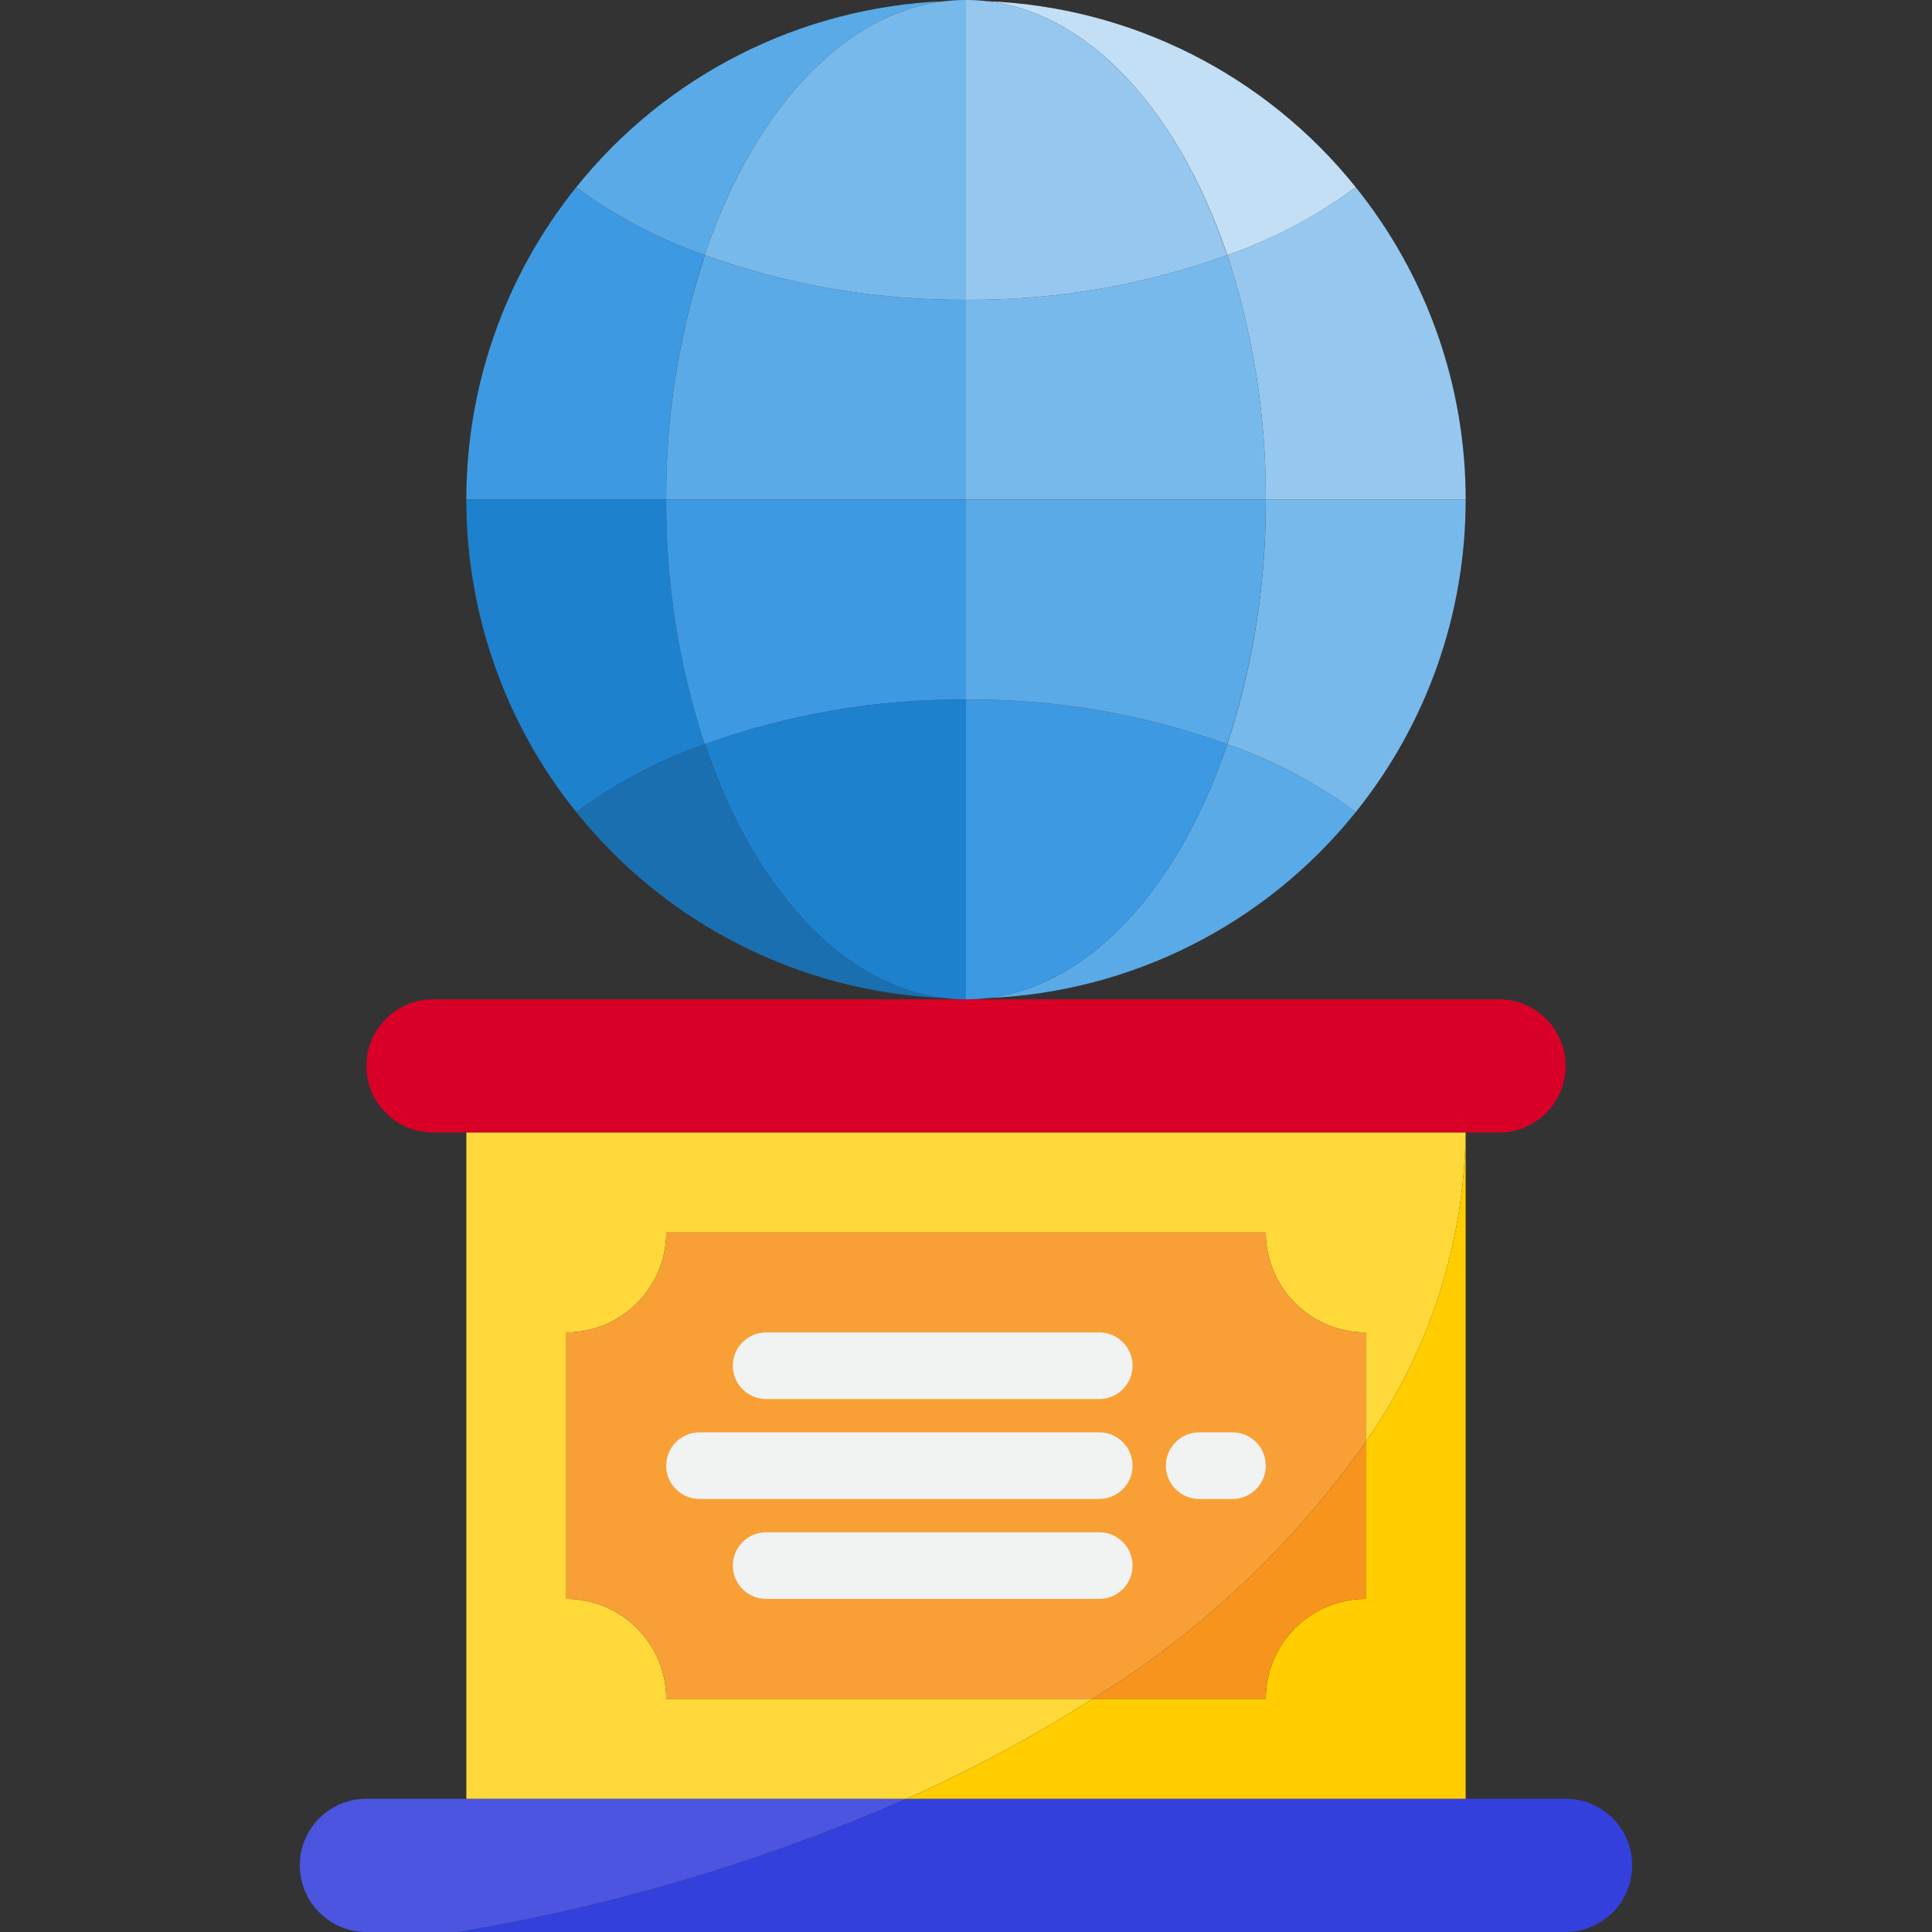 <svg height="464pt" viewBox="-72 0 464 464" width="464pt" xmlns="http://www.w3.org/2000/svg"><rect x="-72" y="0" width="464" height="464" fill="#333333" stroke="none"/><path d="m40 432h-24c-8.836 0-16 7.164-16 16s7.164 16 16 16h22.145c37.047-6.18 73.184-16.93 107.582-32zm0 0" fill="#4b55df"/><path d="m304 432h-158.273c-34.398 15.07-70.535 25.82-107.582 32h265.855c8.836 0 16-7.164 16-16s-7.164-16-16-16zm0 0" fill="#3440db"/><path d="m288 272c8.836 0 16-7.164 16-16s-7.164-16-16-16h-256c-8.836 0-16 7.164-16 16s7.164 16 16 16zm0 0" fill="#d80027"/><path d="m88 408c0-13.254-10.746-24-24-24v-64c13.254 0 24-10.746 24-24h144c0 13.254 10.746 24 24 24v26.289c15.289-21.785 23.652-47.676 24-74.289h-240v160h105.727c15.469-6.875 30.402-14.895 44.672-24zm0 0" fill="#ffd839"/><path d="m280 272c-.348 26.613-8.711 52.504-24 74.289v37.711c-13.254 0-24 10.746-24 24h-41.602c-14.266 9.102-29.191 17.125-44.656 24h134.258zm0 0" fill="#ffcd00"/><path d="m97.246 178.727c-11.047 3.844-21.449 9.344-30.848 16.312 21.664 27.012 53.973 43.305 88.57 44.672 1.668.195 3.352.289 5.031.289-26.953 0-50.398-24.727-62.754-61.273zm0 0" fill="#1a6fb0"/><path d="m97.246 61.266c-11.051-3.836-21.453-9.336-30.848-16.305-17.102 21.266-26.418 47.746-26.398 75.039h48c-.109-19.949 3.016-39.785 9.246-58.734zm0 0" fill="#3d9ae2"/><path d="m88 120h-48c-.02 27.293 9.297 53.773 26.398 75.039 9.398-6.969 19.801-12.469 30.848-16.312-6.23-18.945-9.355-38.781-9.246-58.727zm0 0" fill="#1e81ce"/><path d="m253.602 195.039c-9.398-6.969-19.801-12.469-30.848-16.312-12.355 36.547-35.801 61.273-62.754 61.273 1.68 0 3.363-.094 5.031-.289 34.598-1.367 66.906-17.66 88.57-44.672zm0 0" fill="#5aaae7"/><path d="m222.754 178.727c11.047 3.844 21.449 9.344 30.848 16.312 17.102-21.266 26.418-47.746 26.398-75.039h-48c.109 19.945-3.016 39.781-9.246 58.727zm0 0" fill="#78b9eb"/><path d="m232 120h48c.02-27.293-9.297-53.773-26.398-75.039-9.395 6.969-19.797 12.469-30.848 16.305 6.23 18.949 9.355 38.785 9.246 58.734zm0 0" fill="#96c8ef"/><path d="m160 72c-21.375.156-42.609-3.473-62.719-10.719-6.242 18.941-9.379 38.773-9.281 58.719h72zm0 0" fill="#5aaae7"/><path d="m97.281 178.719c12.32 36.555 35.766 61.281 62.719 61.281v-72c-21.375-.156-42.609 3.473-62.719 10.719zm0 0" fill="#1e81ce"/><path d="m232 120c.109-19.949-3.016-39.785-9.246-58.734-20.121 7.254-41.367 10.891-62.754 10.734v48zm0 0" fill="#78b9eb"/><path d="m222.754 178.727c-20.121-7.254-41.367-10.883-62.754-10.727v72c26.953 0 50.398-24.727 62.754-61.273zm0 0" fill="#3d9ae2"/><path d="m88 120c-.109 19.945 3.016 39.781 9.246 58.727 20.121-7.254 41.367-10.883 62.754-10.727v-48zm0 0" fill="#3d9ae2"/><path d="m160 120v48c21.375-.156 42.609 3.473 62.719 10.719 6.246-18.941 9.379-38.773 9.281-58.719zm0 0" fill="#5aaae7"/><path d="m160 0c-1.68 0-3.363.094-5.031.289-34.598 1.367-66.906 17.66-88.57 44.672 9.395 6.969 19.797 12.469 30.848 16.305 12.355-36.547 35.801-61.266 62.754-61.266zm0 0" fill="#5aaae7"/><path d="m222.754 61.266c11.051-3.836 21.453-9.336 30.848-16.305-21.664-27.012-53.973-43.305-88.57-44.672-1.668-.195-3.352-.289-5.031-.289 26.953 0 50.398 24.719 62.754 61.266zm0 0" fill="#c2dff6"/><path d="m97.246 61.266c20.121 7.254 41.367 10.891 62.754 10.734v-72c-26.953 0-50.398 24.719-62.754 61.266zm0 0" fill="#78b9eb"/><path d="m222.719 61.281c-12.32-36.562-35.766-61.281-62.719-61.281v72c21.375.156 42.609-3.473 62.719-10.719zm0 0" fill="#96c8ef"/><path d="m256 346.289v-26.289c-13.254 0-24-10.746-24-24h-144c0 13.254-10.746 24-24 24v64c13.254 0 24 10.746 24 24h102.398c25.832-15.902 48.152-36.898 65.602-61.711zm0 0" fill="#f8a036"/><path d="m190.398 408h41.602c0-13.254 10.746-24 24-24v-37.711c-17.449 24.812-39.77 45.809-65.602 61.711zm0 0" fill="#f7941d"/><g fill="#f1f2f2"><path d="m192 344h-96c-4.418 0-8 3.582-8 8s3.582 8 8 8h96c4.418 0 8-3.582 8-8s-3.582-8-8-8zm0 0"/><path d="m224 344h-8c-4.418 0-8 3.582-8 8s3.582 8 8 8h8c4.418 0 8-3.582 8-8s-3.582-8-8-8zm0 0"/><path d="m192 320h-80c-4.418 0-8 3.582-8 8s3.582 8 8 8h80c4.418 0 8-3.582 8-8s-3.582-8-8-8zm0 0"/><path d="m192 368h-80c-4.418 0-8 3.582-8 8s3.582 8 8 8h80c4.418 0 8-3.582 8-8s-3.582-8-8-8zm0 0"/></g></svg>